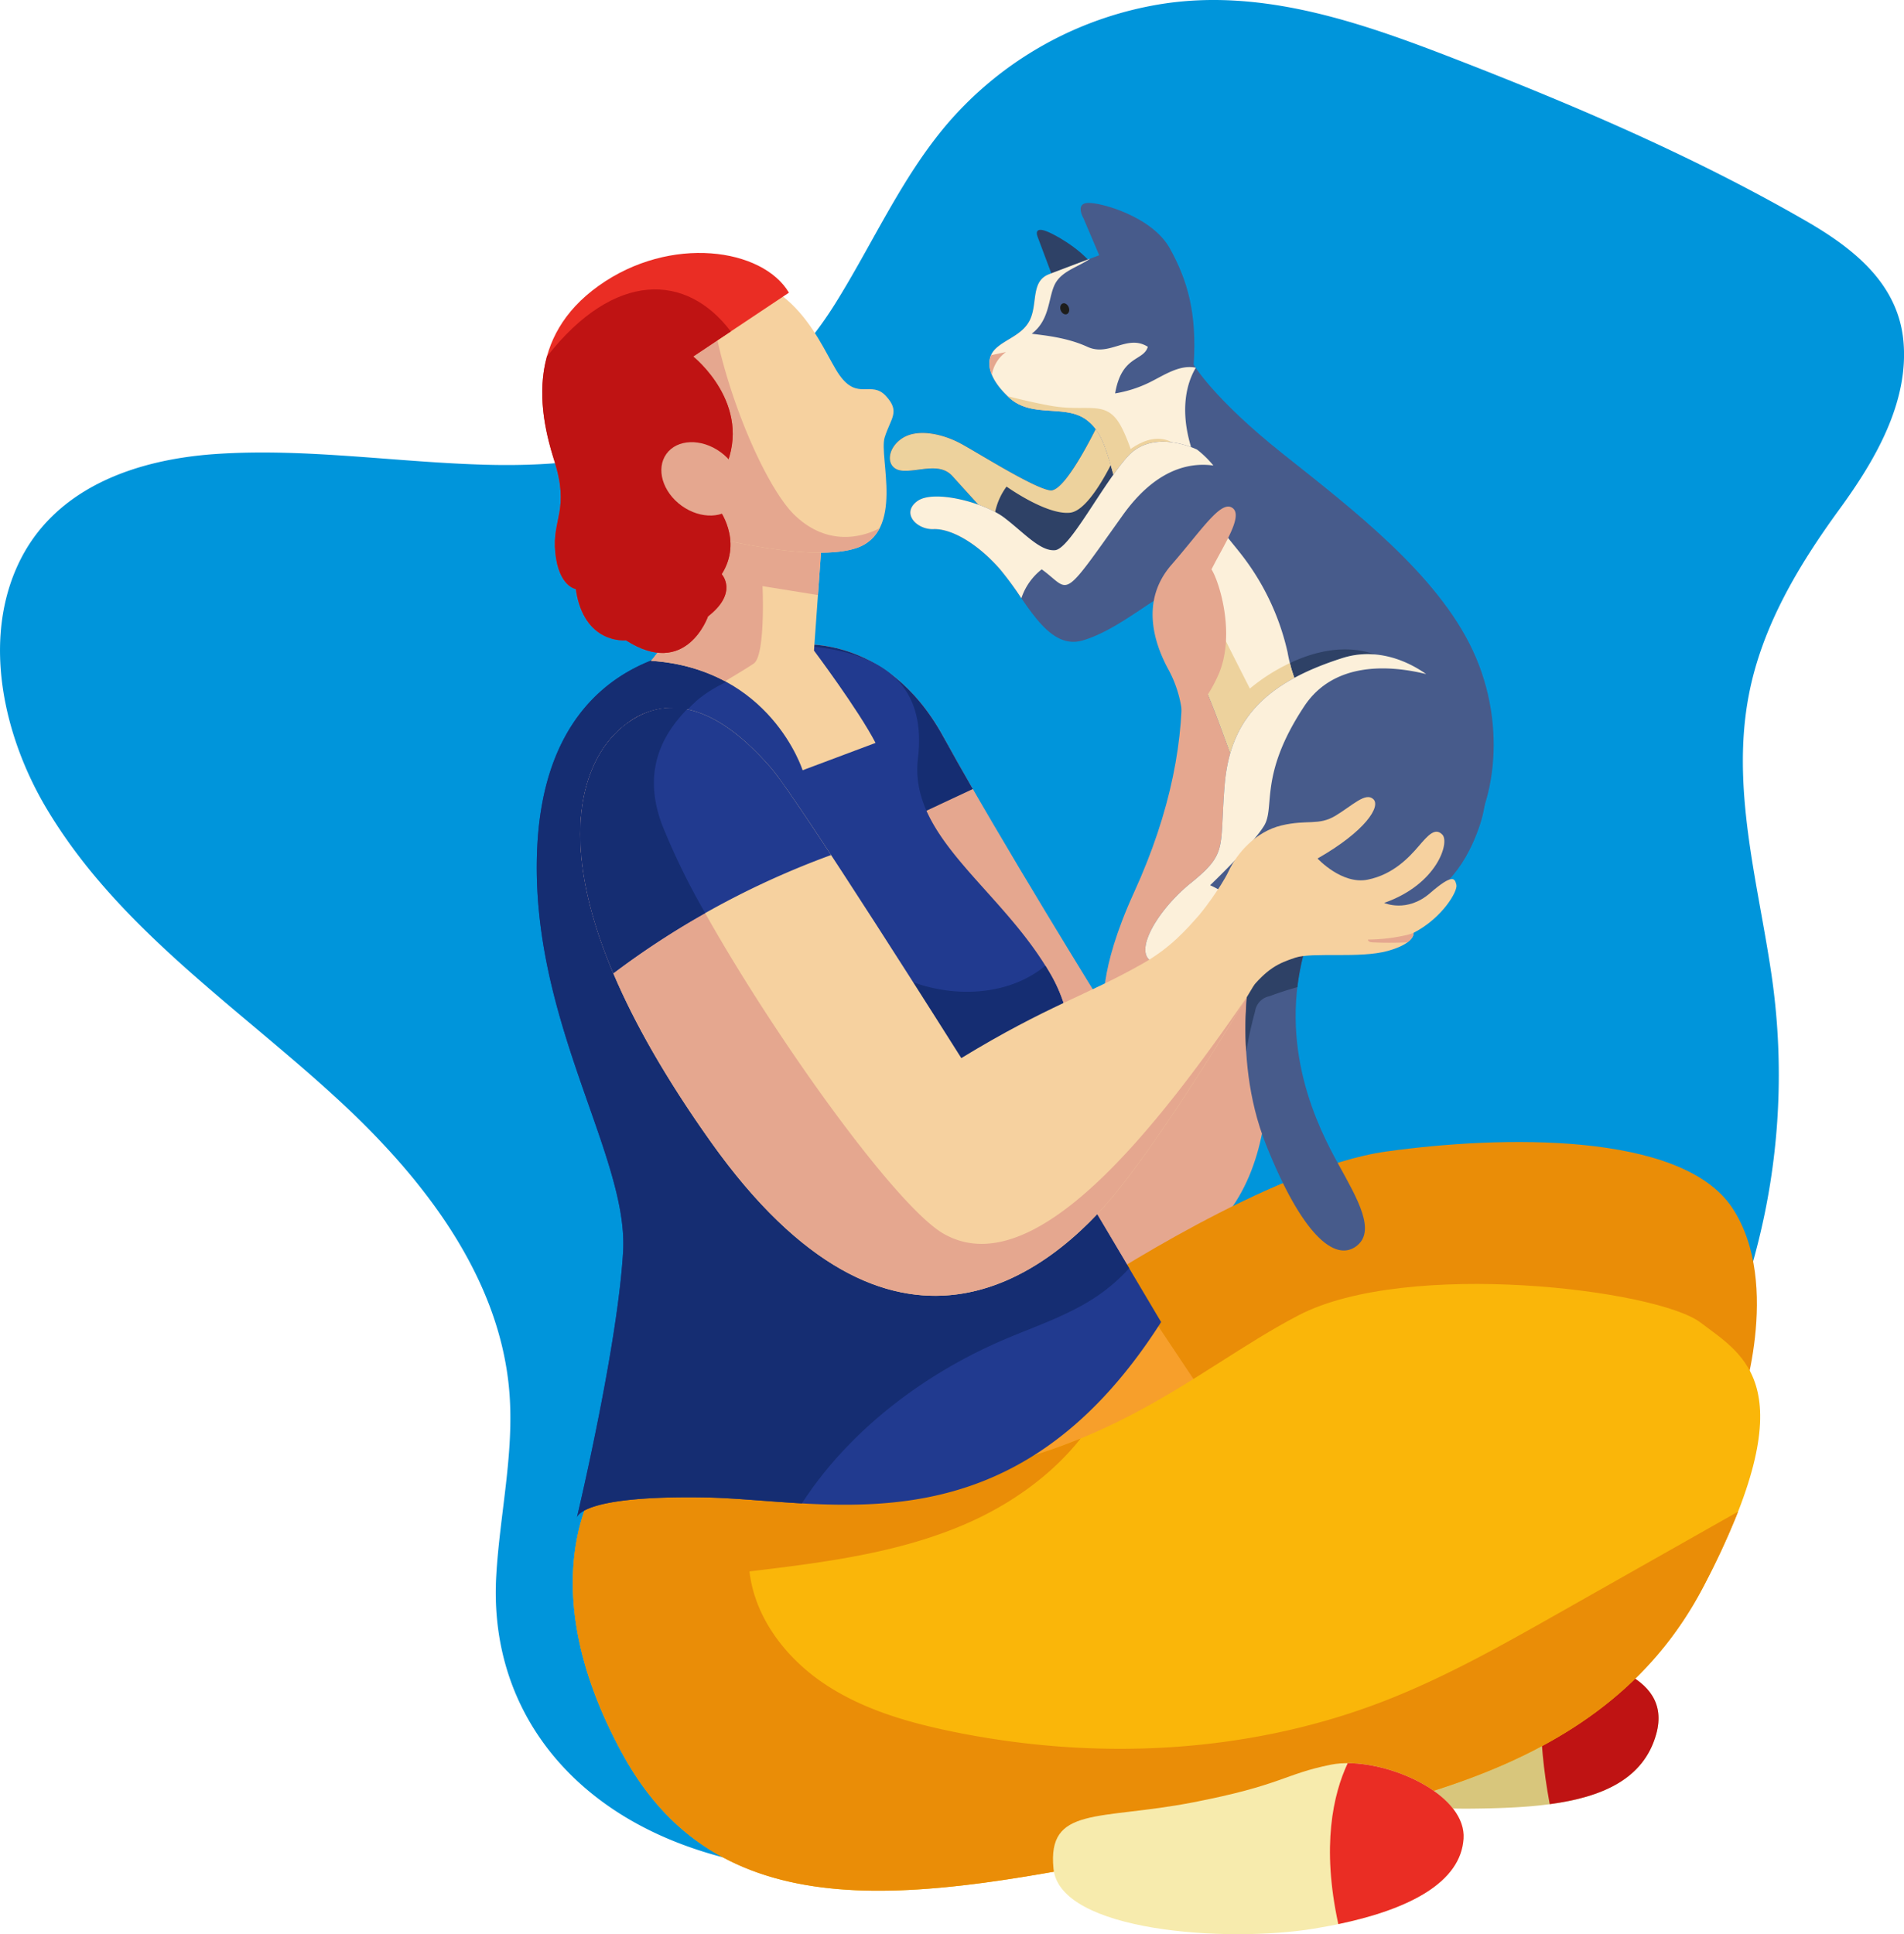 <svg xmlns="http://www.w3.org/2000/svg" width="452.592" height="459.695" viewBox="0 0 452.592 459.695"><defs><style>.a{fill:#0095db;}.b{fill:#e5a78f;}.c{fill:#152d72;}.d{fill:#d8c67c;}.e{fill:#bf1313;}.f{fill:#ea8d07;}.g{fill:#f79f2b;}.h{fill:#fab609;}.i{fill:#213a8f;}.j{fill:#f6d19f;}.k{fill:#ea2d24;}.l{fill:#f7ebad;}.m{fill:#2e4166;}.n{fill:#edd29d;}.o{fill:#475b8b;}.p{fill:#fcf0da;}.q{fill:#1d1d1b;}</style></defs><g transform="translate(-379 -2728.063)"><path class="a" d="M490.691,176.427a84.747,84.747,0,0,0-51.933,28.731c-10.91,12.849-17.74,28.583-26.7,42.859-18.9,30.1-48,38.928-82.4,38.065-21.589-.541-43.142-4.028-64.688-2.563-18.883,1.284-38.5,7.982-47.008,26.286-8.54,18.379-3.26,41.022,6.652,57.753,17.125,28.907,45.992,47.636,70.132,70.044,19.895,18.468,37.776,41.7,40,68.758,1.2,14.621-2.284,29.186-3.111,43.833-1.573,27.856,13.551,50.091,38.843,61.565,18.987,8.612,40.476,10.018,61.295,8.892,54.022-2.923,107.864-22.95,147.145-60.152,27.205-25.766,46.743-59.929,54.288-96.694a164.054,164.054,0,0,0,1.351-57.952c-3.259-21.425-9.338-43.218-5.192-64.97,3.126-16.4,11.857-30.935,21.568-44.25,8.312-11.4,16.53-25.266,15.2-39.9-1.254-13.779-11.968-22.147-23.224-28.634-26.518-15.285-54.752-27.376-83.288-38.447-19.522-7.574-39.85-14.793-60.773-13.972A79.013,79.013,0,0,0,490.691,176.427Z" transform="translate(165.325 2552.448)"/><g transform="translate(283.92 2370.02)"><path class="b" d="M312.569,571.567s21.675-3.335,35.431,21.675,38.349,64.609,38.349,64.609-1.667-8.337,7.086-27.511,12.088-36.681,11.255-52.521c.833-6.253,15.423-9.587,16.256,1.667s.417,52.521,2.918,72.112,6.669,63.359-34.6,69.195-82.949-117.13-82.949-117.13S292.144,586.156,312.569,571.567Z" transform="translate(-28.766 -60.244)"/><path class="c" d="M348,593.242c-13.755-25.01-35.431-21.675-35.431-21.675-20.425,14.589-6.253,32.1-6.253,32.1s2.2,6.5,6.1,16.434l26.7-6.812,15.98-7.477C352.556,601.4,350.146,597.145,348,593.242Z" transform="translate(-28.766 -60.244)"/><g transform="translate(394.821 749.731)"><path class="d" d="M505.724,980.6a150.818,150.818,0,0,0,37.284,4.539c20.416-.154,40.177-1.734,44.624-17.714s-19.3-18.284-28.152-20.172-34.7,6.126-46.025,7.28-33.452,7.814-8.08,24.917" transform="translate(-493.676 -946.963)"/><path class="e" d="M599.732,948.057c-1.6,7.813-2.348,19.7.761,36.41,12.4-1.665,22.327-5.894,25.319-16.647C629.946,952.962,609.707,949.928,599.732,948.057Z" transform="translate(-531.857 -947.362)"/></g><path class="f" d="M412.443,791.888s42.671-28.217,69.856-32,70.2-4.818,82.245,13.421,1.72,47.833,1.72,47.833L406.248,872.412l-25.464-43.7Z" transform="translate(-57.676 -128.167)"/><path class="g" d="M425.168,822.937l11.7,17.55L395.23,865.952l-18.238-6.882Z" transform="translate(-56.292 -151.99)"/><path class="h" d="M243.229,856.03s-18.787,23.732,4.944,66.744,71.139,33.923,124.039,23.541S480.285,929.991,505,882.529s9.65-54.679-.732-62.59-69.819-15.125-95.528-1.777-47.848,36.88-98.771,39.351S243.229,856.03,243.229,856.03Z" transform="translate(-4.925 -147.542)"/><path class="f" d="M505,903.62a182.158,182.158,0,0,0,8.16-17.67l-42.48,24.033c-13.608,7.7-27.277,15.427-41.863,21.06-32.364,12.5-68.436,14.152-102.421,7.177-10.746-2.206-21.522-5.342-30.614-11.48s-16.371-15.685-17.622-26.584c17.28-2.083,34.828-4.237,50.845-11.048,10.693-4.548,20.736-11.51,27.874-20.546-12.719,5.215-27.784,9.114-46.91,10.042-50.923,2.472-66.744-1.483-66.744-1.483s-18.787,23.732,4.944,66.744,71.139,33.923,124.039,23.541S480.285,951.082,505,903.62Z" transform="translate(-4.925 -168.633)"/><path class="i" d="M268.023,572.155s-43.016-3.137-45.256,47.945c-1.788,40.759,21.771,72.906,20.427,95.759s-11.017,63.312-11.017,63.312,0-5.377,30.022-4.929,73.486,13.891,108.885-41.672L344.2,687.313a36.413,36.413,0,0,0,.448-37.639c-11.65-20.164-33.607-32.262-31.366-51.082S303.87,569.018,268.023,572.155Z" transform="translate(0 -60.315)"/><g transform="translate(222.669 511.675)"><path class="c" d="M237.683,898.04a.669.669,0,0,0-.048.2Z" transform="translate(-228.128 -691.06)"/><path class="c" d="M344.2,687.528a36.413,36.413,0,0,0,.448-37.639q-.529-.915-1.085-1.807c-9.657,8.091-25.318,7.918-36.647,1.536-12.875-7.253-21.233-20.384-28.137-33.449L254.1,600.177c-.89-5.834,2.415-11.672,6.983-15.409s10.254-5.774,15.817-7.743a56.936,56.936,0,0,0-6.735-4.821c-.709.052-1.411.1-2.141.165,0,0-43.016-3.137-45.256,47.945-1.788,40.759,21.771,72.906,20.427,95.759-1.29,21.929-10.247,60.064-10.97,63.111.359-.971,3.442-5.124,29.974-4.728,7.163.107,15.092.953,23.494,1.425,11.223-17.315,29.024-30.837,48.259-39.012,7.511-3.192,15.385-5.77,22.118-10.382A42.436,42.436,0,0,0,363.486,720Z" transform="translate(-222.669 -572.205)"/></g><path class="j" d="M306.067,527.463l-1.9,26.548S314.735,568.1,318.8,575.954l-17.337,6.5s-7.585-24.11-36.03-26.007c0,0,12.191-13.274,11.919-36.843Z" transform="translate(-15.598 -41.344)"/><path class="b" d="M306.067,527.463l-28.716-7.857c.271,23.569-11.919,36.843-11.919,36.843a42.878,42.878,0,0,1,17.6,4.847c2.4-1.43,5.283-3.178,6.792-4.185,2.868-1.911,2.108-18.422,2.108-18.422l13.183,2.126Z" transform="translate(-15.598 -41.344)"/><path class="j" d="M264.52,494.087s27.816,7.823,39.7,4.057,5.5-21.731,6.954-26.367,3.767-6.085.29-9.852-6.664,1.159-11.01-4.926S290.018,430.922,268,433.24s-30.714,22.6-29.265,31.583S247.715,489.452,264.52,494.087Z" transform="translate(-5.803 -9.772)"/><path class="b" d="M264.52,494.138s27.816,7.823,39.7,4.057a9.344,9.344,0,0,0,5.743-4.774c-3.134,1.627-11.79,4.89-20.149-3.089-7.918-7.559-19.924-36.66-20.526-57.139-.426.029-.849.051-1.287.1-22.021,2.318-30.714,22.6-29.265,31.583S247.715,489.5,264.52,494.138Z" transform="translate(-5.803 -9.823)"/><path class="k" d="M283.359,434.435,260.6,449.606s14.358,11.378,7.585,26.548l-1.626,9.481s5.96,7.585.813,15.712c0,0,4.064,4.335-3.251,10.023,0,0-5.147,14.9-19.5,5.689,0,0-10.023,1.084-11.92-12.191,0,0-4.063-.542-4.876-8.669s3.522-10.023-.271-21.943-6.5-29.257,10.565-41.448S277.129,423.87,283.359,434.435Z" transform="translate(-0.748 -6.831)"/><path class="e" d="M267.378,506.322c5.147-8.127-.813-15.712-.813-15.712l1.626-9.481c6.773-15.171-7.585-26.548-7.585-26.548l8.934-5.956c-10.394-13.8-27.552-14.653-43.709,5.971-2.377,8.651-.516,17.59,1.726,24.637,3.792,11.919-.542,13.816.271,21.943s4.876,8.669,4.876,8.669c1.9,13.274,11.92,12.191,11.92,12.191,14.357,9.211,19.5-5.689,19.5-5.689C271.441,510.657,267.378,506.322,267.378,506.322Z" transform="translate(-0.749 -11.806)"/><ellipse class="b" cx="7.877" cy="10.141" rx="7.877" ry="10.141" transform="translate(248.879 472.296) rotate(-54.139)"/><g transform="translate(345.381 777.088)"><path class="l" d="M448.957,999.384c-22.234,4.291-34.488.75-32.988,15.745s41.235,17.619,61.853,14.245,34.863-10.122,35.612-21.368-20.243-19.868-31.489-17.619S470.325,995.26,448.957,999.384Z" transform="translate(-415.846 -990.028)"/><path class="k" d="M523.708,990.04c-3.433,7.341-6.281,19.647-2.23,38.251,17.42-3.649,29.087-10.133,29.764-20.281C551.91,997.98,535.289,990.045,523.708,990.04Z" transform="translate(-453.652 -990.032)"/></g><path class="m" d="M405.217,486.116s-8.4,18.09-12.275,17.606-17.122-8.884-21.321-11.145-10.337-3.715-14.053-1.131-3.715,7.268.162,7.592,8.884-2.1,11.952,1.292,15.183,16.8,18.737,20.19,7.914,8.561,19.705-.807a212.856,212.856,0,0,0,18.252-15.991Z" transform="translate(-48.198 -29.128)"/><path class="n" d="M410.944,490.881l-5.727-4.765s-8.4,18.09-12.275,17.606-17.122-8.884-21.321-11.145-10.337-3.715-14.053-1.131-3.715,7.268.162,7.592,8.884-2.1,11.952,1.292c1.622,1.793,5.77,6.382,9.846,10.812a15.485,15.485,0,0,1,3.015-8.327s9.466,6.8,15.085,6.211,12.424-17.156,12.424-17.156Z" transform="translate(-48.198 -29.128)"/><path class="m" d="M413.81,428.2l-3.877-10.338s-.969-2.423,2.261-1.131,9.692,5.492,11.306,8.884C419.947,427.719,413.81,428.2,413.81,428.2Z" transform="translate(-68.259 -3.681)"/><path class="o" d="M440.609,444.713s4.631,8.022,21.193,21.186,36.709,28.574,45.2,46.834,5.1,38.643-3.4,47.986-38.643,11.89-49.26-11.042c-3.96-8.553-8.031-22.047-12.146-30.692-6.918-14.532-13.523-23.78-16.731-34.28-5.212-17.057-5.373-23.195-10.381-26.91s-12.922-.323-18.252-5.169-5.815-9.206-3.392-11.629,6.784-3.392,8.4-7.269.161-8.884,4.361-10.5,11.952-4.522,11.952-4.522l-3.715-8.722s-2.1-3.553.969-3.715,15.345,3.231,19.544,10.822S441.416,432.437,440.609,444.713Z" transform="translate(-61.784 0)"/><path class="m" d="M490.15,541.817c-15.79-9.528-33.7,6.247-33.7,6.247-4.3-8.454-18.57-36.738-18.57-36.738l-1.176,1.448-1-6.348s-2.45-14.7-5.989-21.235-11.707-2.723-20.691-4.356c-3.654-.664-7.217-1.509-10.16-2.277.154.147.3.292.459.44,5.33,4.846,13.245,1.454,18.252,5.169s5.169,9.853,10.381,26.91c3.209,10.5,9.813,19.748,16.731,34.28,3.245,6.817,6.462,16.642,9.619,24.69a35.3,35.3,0,0,0,1-3.455C461.293,541.273,490.15,541.817,490.15,541.817Z" transform="translate(-64.27 -26.371)"/><path class="p" d="M483.648,551.547l-.985-5.849a5.544,5.544,0,0,0-.758-2.323,6.515,6.515,0,0,0-2.773-1.821c-3.749-1.752-6.828-4.661-9.634-7.7a24.558,24.558,0,0,1-4.907-6.962,37.147,37.147,0,0,1-1.669-6.25A58.708,58.708,0,0,0,452.5,498.17c-2.109-2.787-4.468-5.385-6.432-8.276a37.416,37.416,0,0,1-3.489-6.417c.565-.266,1.128-.534,1.7-.787-2.128-4.719-4.274-9.5-5.219-14.586s-.586-10.577,2.04-15.021l-.029-.042c-3.86-.776-7.491,1.8-11.033,3.541a29.394,29.394,0,0,1-8.1,2.577c1.555-9.136,6.741-7.6,7.775-11.08-4.937-3.092-9.1,2.441-14.384,0-5.054-2.333-10.943-2.768-13.218-3.11,4.665-3.5,3.811-9.308,5.873-12.383,1.812-2.7,5.344-3.557,7.992-5.446-2.609.982-6.978,2.629-9.774,3.7-4.2,1.615-2.746,6.623-4.361,10.5s-5.977,4.846-8.4,7.269-1.938,6.784,3.392,11.629c3.039,2.763,6.918,2.848,10.619,3.1h0c.67.046,1.333.1,1.986.171l.123.013q.452.053.894.123l.145.024c.3.049.594.105.885.171l.072.018q.423.1.833.224c.032.01.064.018.1.028.274.087.542.186.807.3l.149.063a8.5,8.5,0,0,1,.763.375c.041.023.082.048.123.072a7.84,7.84,0,0,1,.758.492c.19.141.371.287.548.435h0c4.477,3.763,4.819,10.065,9.833,26.474.054.177.116.351.172.526h0c.108.333.215.668.327,1l.009-.006c3.36,9.887,9.641,18.935,16.222,32.76,4.115,8.645,8.186,22.14,12.146,30.692a29.7,29.7,0,0,0,18.921,16.321c.685-.295,1.363-.609,2.02-.97,4.232-2.32,7.769-6.232,8.779-10.951C484.778,558.362,484.214,554.906,483.648,551.547Z" transform="translate(-61.784 -7.615)"/><path class="n" d="M445.606,547.374q.254.576.509,1.172.111.259.221.522.279.665.558,1.352c.047.115.094.228.14.344.494,1.222.987,2.488,1.479,3.78l.044.118c1.933,5.079,3.851,10.551,5.747,15.384v0a35.3,35.3,0,0,0,1-3.455,29.25,29.25,0,0,1,13.029-18.572,16.141,16.141,0,0,1-1.255-2.375,22.075,22.075,0,0,1-1.1-3.646,44.858,44.858,0,0,0-9.528,6.066c-4.3-8.454-18.57-36.738-18.57-36.738l-1.176,1.448-4.093-5.481s-3.261-15.054-6.8-21.588-7.8-3.236-16.789-4.87c-3.654-.664-7.217-1.509-10.16-2.277.154.147.3.292.459.44.179.163.362.315.547.46.062.048.125.092.187.138.125.093.25.185.378.271.074.05.149.1.225.144.117.075.236.148.355.217.08.046.161.09.242.134.118.064.236.124.354.182q.124.061.248.118c.122.056.245.108.367.159.081.034.163.068.244.1.132.051.266.1.4.144.074.025.147.053.222.077.173.056.346.107.521.155l.107.032c.208.056.418.106.629.153.081.018.162.033.243.05.133.027.266.055.4.079l.286.049c.121.02.243.04.365.058.1.015.2.029.3.043l.351.044.316.037.337.035.328.031.31.027.36.029.142.01c1.305.1,2.609.156,3.869.3l.1.011h0a18.391,18.391,0,0,1,1.96.327l.036.009h0c.291.068.578.145.861.232l.067.02h0c.274.087.542.187.806.3h0l.149.063h0c.26.112.514.236.763.375h0c.041.023.082.048.123.072h0a7.844,7.844,0,0,1,.758.492c.19.141.371.287.548.435h0c1.957,1.645,3.125,3.778,4.238,7.027l0,.005q.117.344.235.706l0,.011q.117.361.234.74l0,.01c.774,2.494,1.573,5.57,2.645,9.45l.01.035c.094.34.192.69.29,1.043.026.093.051.184.078.278l.269.957c.036.125.07.246.105.373.087.306.177.619.267.934l.129.449c.09.313.185.636.279.958l.137.469c.105.359.215.727.326,1.1.038.13.075.255.114.386q.227.758.468,1.546c.078.253.166.5.247.753s.166.517.253.774l.009-.006c2.894,8.517,7.957,16.418,13.511,27.279l.16.31c.333.656.67,1.328,1.007,2.005.091.184.182.361.274.547q.634,1.282,1.271,2.619c.236.5.471,1.011.706,1.535C445.464,547.05,445.535,547.213,445.606,547.374Z" transform="translate(-64.27 -26.371)"/><path class="n" d="M441.162,498.962s7.275-7.749,13.443-2.767-11.15,8.619-11.15,8.619Z" transform="translate(-79.7 -32.195)"/><path class="o" d="M503.236,636.317s18.92,3.057,26.753-20.808c7.061-21.51-14.014-45.438-32.7-39.493s-26.753,14.863-28.028,30.151.849,16.137-8.068,23.356-15.288,19.11-6.8,19.11,17.836-13.589,25.9-15.712S503.236,636.317,503.236,636.317Z" transform="translate(-83.071 -61.584)"/><path class="p" d="M517.152,579.83c-5.959-4.186-13.067-5.976-19.862-3.815-18.685,5.945-26.753,14.863-28.028,30.151s.849,16.137-8.068,23.356-15.288,19.11-6.8,19.11c6.29,0,13.045-7.449,19.4-12.179a19.654,19.654,0,0,0-7.992-6.429s10.2-9.753,12.855-14.185-1.33-11.969,9.531-28.371C495.374,576.63,508.842,577.794,517.152,579.83Z" transform="translate(-83.071 -61.584)"/><path class="o" d="M430.63,497.493s-10.338-5.169-16.475,1.615-13.729,21.967-17.283,22.29-7.43-4.2-12.114-7.753-16.8-6.784-20.675-3.877,0,6.784,3.876,6.622,10.014,2.907,15.829,9.53,10.984,19.383,19.544,16.96,17.768-10.983,23.26-12.922S447.267,510.576,430.63,497.493Z" transform="translate(-50.998 -32.59)"/><path class="o" d="M489.6,686.776s-5.445,23.243,3.141,44.812,16.333,27.85,21.358,24.291.419-11.308-4.187-19.684-14.659-27.85-7.748-51.513Z" transform="translate(-96.747 -101.559)"/><path class="m" d="M500.22,694.219a58.521,58.521,0,0,1,1.941-9.537L489.6,686.776a87.479,87.479,0,0,0-1.54,22.807,93.2,93.2,0,0,1,2.109-9.624,4.286,4.286,0,0,1,3.433-3.589C495.772,695.552,497.984,694.841,500.22,694.219Z" transform="translate(-96.747 -101.559)"/><path class="b" d="M460.165,569.241a28.271,28.271,0,0,0-3.478-10.982c-3.294-6.223-6.406-16.107.915-24.527s11.715-15.376,14.46-13.546-2.014,8.787-4.942,14.644c1.647,2.38,6.04,15.558,1.464,25.443S460.165,569.241,460.165,569.241Z" transform="translate(-84.063 -41.448)"/><path class="j" d="M249.772,599.122c-12.335,9.251-22.774,38.746,20.243,99.238s80.128,32.5,97.156,10.991,41.224-64.077,41.224-64.077-.448-13.442-10.754-9.857-11.65,12.994-25.093,20.612-22.4,9.858-43.016,22.4c0,0-38.983-61.836-45.257-69.006S264.111,588.368,249.772,599.122Z" transform="translate(-5.945 -68.911)"/><path class="b" d="M367.17,709.353c9.662-12.2,21.63-31.187,30.178-45.327-21.332,30.863-50.325,68.433-71.968,56.182-14.3-8.1-57.171-71.055-66.971-97.19-4.871-12.99-.662-21.943,4.8-27.665a17.69,17.69,0,0,0-13.44,3.772c-12.335,9.251-22.773,38.746,20.243,99.238S350.143,730.861,367.17,709.353Z" transform="translate(-5.946 -68.913)"/><path class="i" d="M246.819,658.271a200.2,200.2,0,0,1,51.757-28.1c-6.609-10.072-12.232-18.377-14.3-20.74-6.273-7.169-20.163-21.06-34.5-10.306C240.555,606.036,232.4,624.258,246.819,658.271Z" transform="translate(-5.947 -68.911)"/><path class="c" d="M248.821,599c-.252.213-.5.431-.751.661l-.007.006c-.25.233-.5.477-.745.727-.06.06-.119.121-.178.183-.243.253-.485.512-.724.783l-.007.008c-.242.276-.48.564-.716.859-.053.065-.1.132-.157.2q-.707.9-1.366,1.919l-.133.209q-.658,1.04-1.255,2.2l-.108.213q-.595,1.184-1.114,2.494l-.081.209q-.515,1.335-.941,2.8l-.057.2q-.419,1.489-.733,3.115c-.013.065-.024.13-.036.194q-.307,1.649-.492,3.44c-.006.06-.011.121-.018.182q-.176,1.811-.215,3.769c0,.058,0,.117,0,.175q-.03,1.977.094,4.106c0,.055.007.11.011.165q.133,2.145.438,4.446c.007.055.015.109.022.165q.314,2.313.814,4.786c.011.055.023.111.034.166q.509,2.482,1.22,5.129l.048.175q.719,2.651,1.654,5.468l.067.2q.943,2.818,2.117,5.8c.029.075.06.151.089.225q.586,1.482,1.229,3v0a190.584,190.584,0,0,1,21.835-14.3,164.322,164.322,0,0,1-10.244-20.959c-4.871-12.99.292-21.577,5.758-27.3l2.2-2.073c-.8-.111-4.766,1.538-5.584,1.539h-.017q-.385,0-.773.02l-.069,0c-.541.029-1.084.083-1.631.166h0c-.257.039-.515.086-.773.138l-.142.03q-.337.07-.676.158l-.131.032q-.793.209-1.591.5l-.179.069c-.2.077-.407.16-.612.246-.072.031-.145.061-.218.093q-.322.141-.645.3l-.145.069q-.393.194-.788.412c-.056.03-.112.064-.168.1q-.309.173-.617.361l-.253.157q-.281.176-.562.365c-.08.053-.159.105-.239.161-.261.18-.522.365-.784.562s-.51.4-.764.6Z" transform="translate(-5.948 -68.026)"/><path class="j" d="M470.994,656.31s4.786-6.013,6.749-10.185,6.382-9.326,12.517-10.8,8.835.123,12.885-2.331,7.118-5.645,8.958-3.927-1.84,7.608-13.253,14.112c0,0,5.767,6.258,11.9,5.031s9.94-5.4,12.149-7.977,3.927-4.54,5.645-2.7-1.227,11.78-13.866,16.2c0,0,5.4,2.454,10.922-2.331s5.89-3.436,6.258-1.964-3.313,7.853-10.185,11.412c0,0,.491,2.454-6.136,4.295s-17.916.246-21.966,1.6-6.626,2.454-11.167,8.1C475.9,664.163,470.994,656.31,470.994,656.31Z" transform="translate(-90.582 -81.095)"/><path class="b" d="M544.558,679.405c-.532.184-1.07.353-1.612.494a42.943,42.943,0,0,1-9.223,1.085c-.046.45.557.638,1.009.659,2.789.129,5.584.121,8.374,0C544.645,680.5,544.575,679.533,544.558,679.405Z" transform="translate(-113.462 -99.634)"/><path class="p" d="M434.508,501.275a23.85,23.85,0,0,0-3.877-3.782s-10.338-5.169-16.475,1.615-13.729,21.967-17.283,22.29-7.43-4.2-12.114-7.753-16.8-6.784-20.675-3.877,0,6.784,3.876,6.622,10.014,2.907,15.829,9.53a77.681,77.681,0,0,1,5.074,6.9,14.494,14.494,0,0,1,4.839-6.87c7,5.056,4.278,8.168,19.21-12.8C420.686,502.234,428.655,500.465,434.508,501.275Z" transform="translate(-50.998 -32.59)"/><path class="b" d="M392.453,462.81a5.869,5.869,0,0,0,.192,4.652,8.376,8.376,0,0,1,3.348-5.4Z" transform="translate(-61.789 -20.352)"/><ellipse class="q" cx="1.021" cy="1.362" rx="1.021" ry="1.362" transform="matrix(0.934, -0.358, 0.358, 0.934, 346.732, 430.533)"/></g></g></svg>